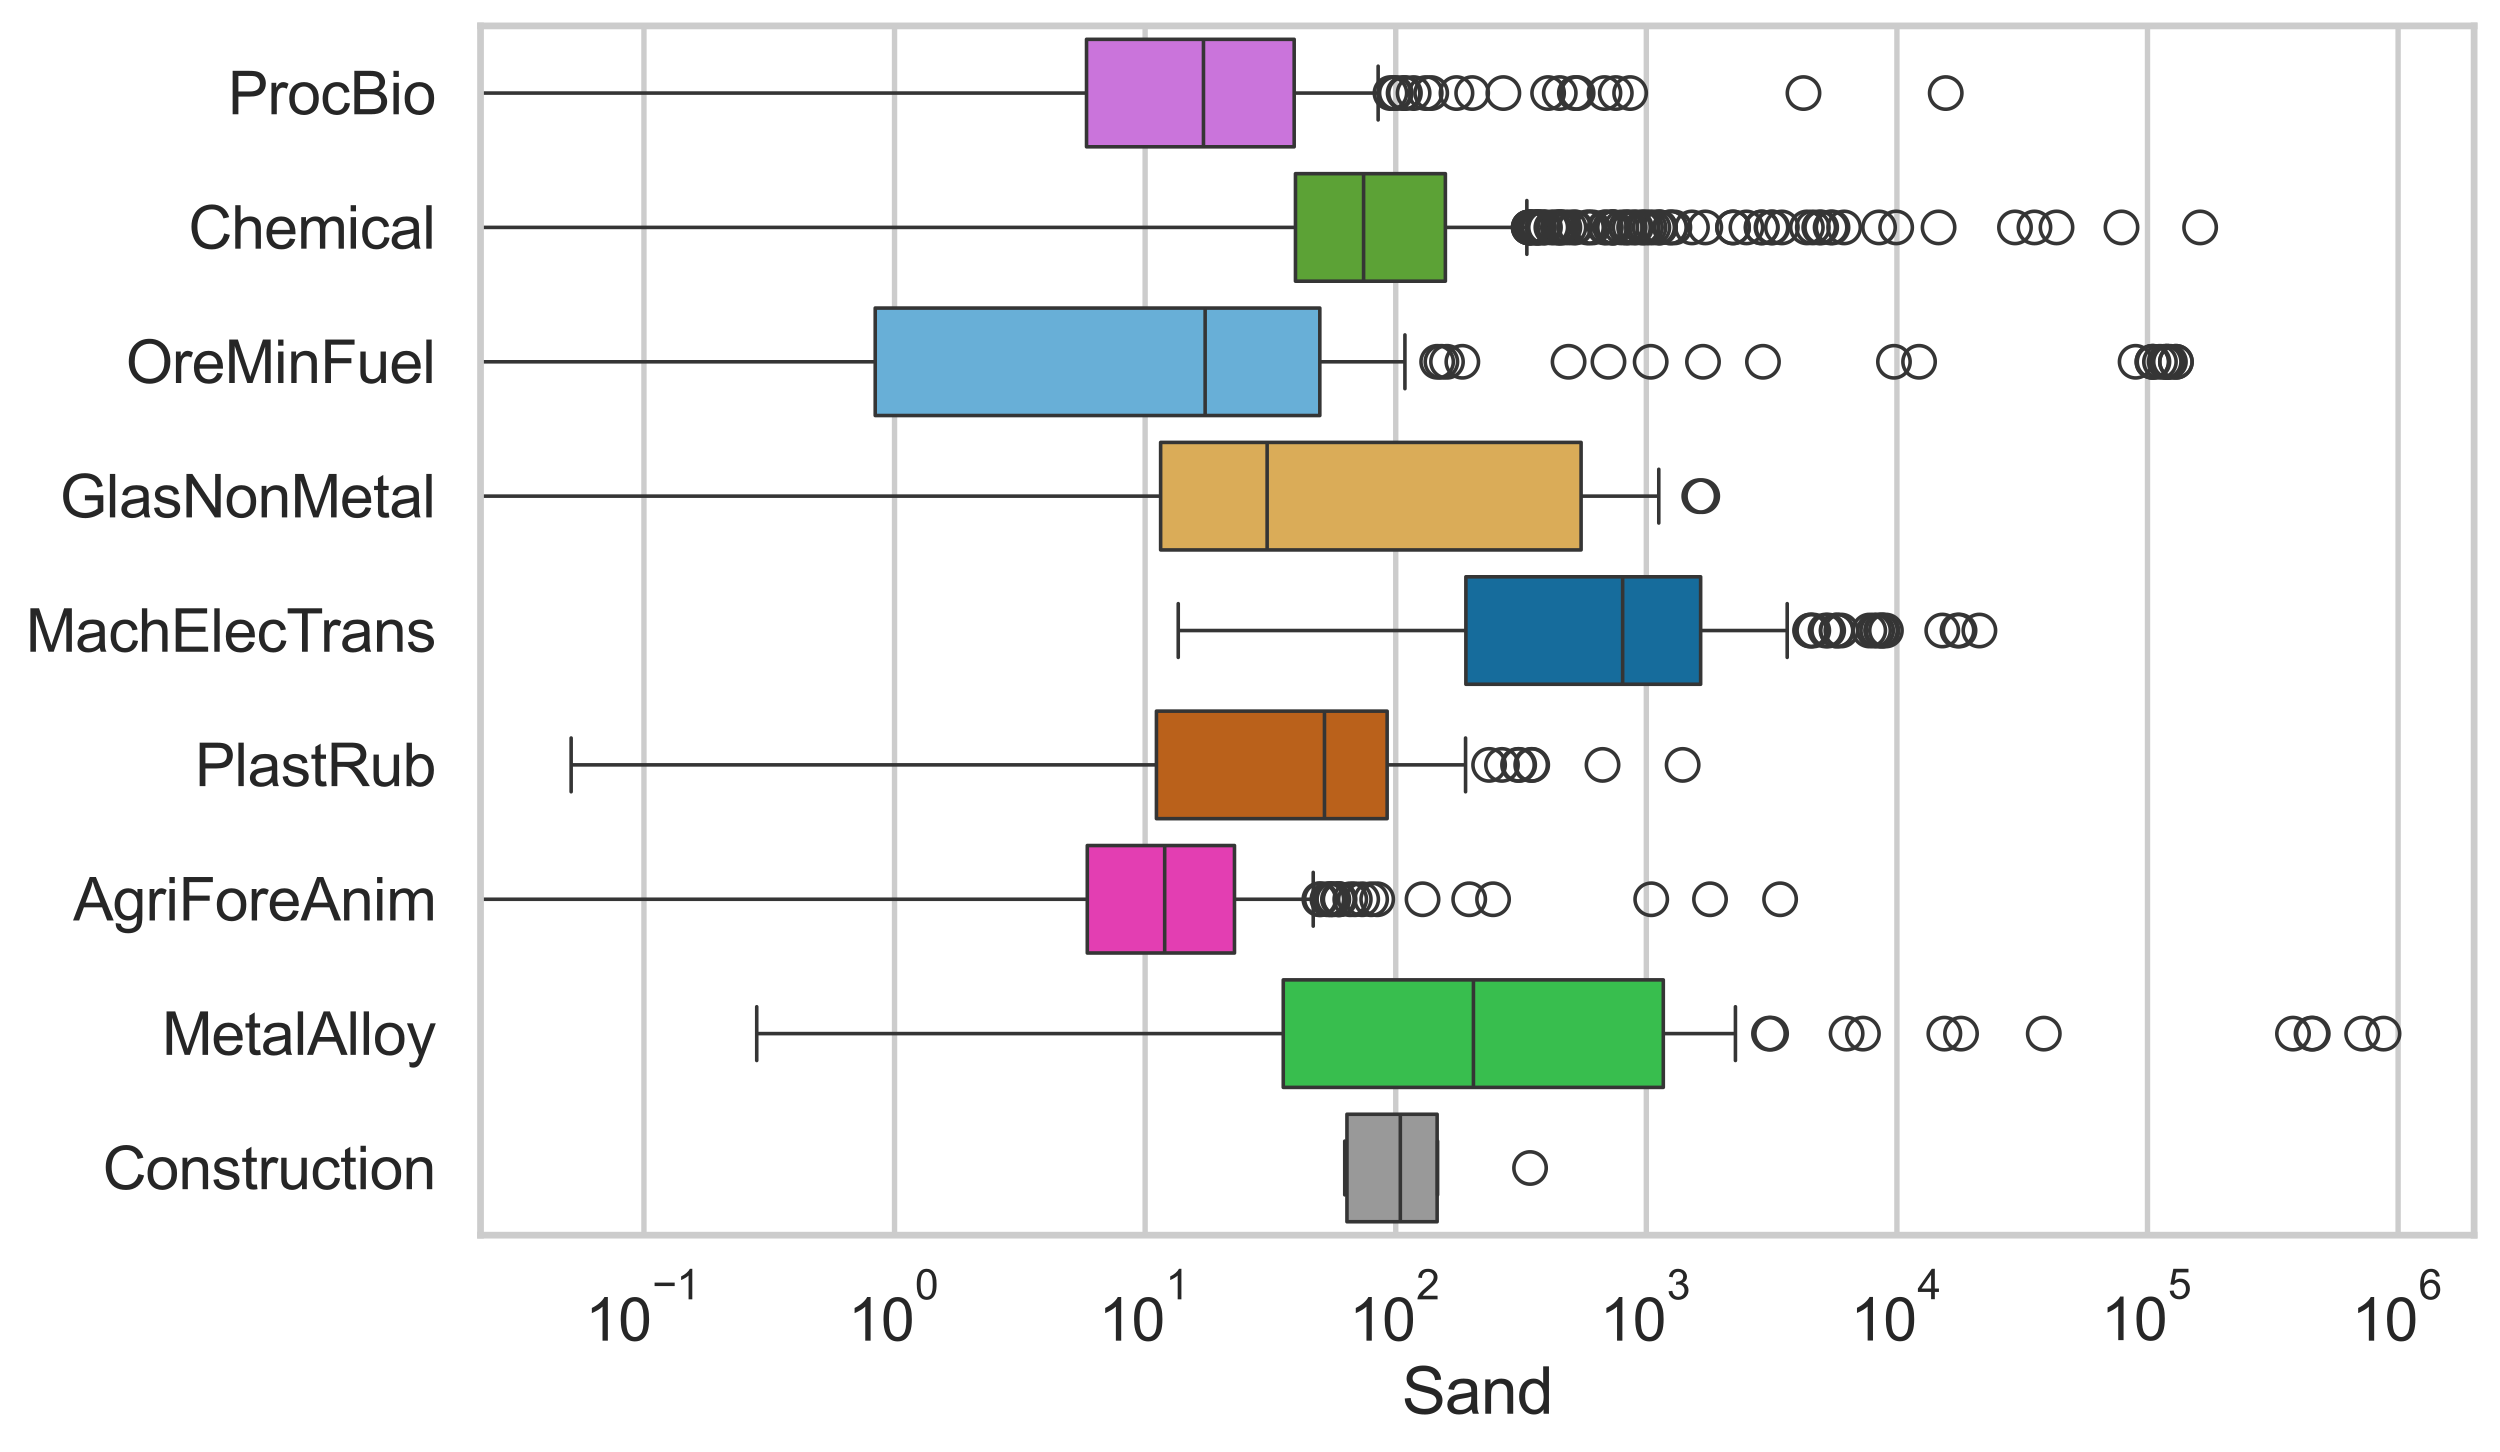 <?xml version="1.0" encoding="utf-8" standalone="no"?>
<!DOCTYPE svg PUBLIC "-//W3C//DTD SVG 1.1//EN"
  "http://www.w3.org/Graphics/SVG/1.1/DTD/svg11.dtd">
<svg xmlns:xlink="http://www.w3.org/1999/xlink" width="695.577pt" height="404.121pt" viewBox="0 0 695.577 404.121" xmlns="http://www.w3.org/2000/svg" version="1.1">
 <defs>
  <style type="text/css">*{stroke-linejoin: round; stroke-linecap: butt}</style>
 </defs>
 <g id="figure_1">
  <g id="patch_1">
   <path d="M 0 404.121 
L 695.577 404.121 
L 695.577 0 
L 0 0 
z
" style="fill: #ffffff"/>
  </g>
  <g id="axes_1">
   <g id="patch_2">
    <path d="M 133.697 343.665 
L 688.377 343.665 
L 688.377 7.2 
L 133.697 7.2 
z
" style="fill: #ffffff"/>
   </g>
   <g id="matplotlib.axis_1">
    <g id="xtick_1">
     <g id="line2d_1">
      <path d="M 179.165 343.665 
L 179.165 7.2 
" clip-path="url(#p6d116aae79)" style="fill: none; stroke: #cccccc; stroke-width: 1.5; stroke-linecap: round"/>
     </g>
     <g id="text_1">
      <!-- $\mathdefault{10^{-1}}$ -->
      <g style="fill: #262626" transform="translate(162.83 373.18) scale(0.165 -0.165)">
       <defs>
        <path id="ArialMT-31" d="M 2384 0 
L 1822 0 
L 1822 3584 
Q 1619 3391 1289 3197 
Q 959 3003 697 2906 
L 697 3450 
Q 1169 3672 1522 3987 
Q 1875 4303 2022 4600 
L 2384 4600 
L 2384 0 
z
" transform="scale(0.016)"/>
        <path id="ArialMT-30" d="M 266 2259 
Q 266 3072 433 3567 
Q 600 4063 929 4331 
Q 1259 4600 1759 4600 
Q 2128 4600 2406 4451 
Q 2684 4303 2865 4023 
Q 3047 3744 3150 3342 
Q 3253 2941 3253 2259 
Q 3253 1453 3087 958 
Q 2922 463 2592 192 
Q 2263 -78 1759 -78 
Q 1097 -78 719 397 
Q 266 969 266 2259 
z
M 844 2259 
Q 844 1131 1108 757 
Q 1372 384 1759 384 
Q 2147 384 2411 759 
Q 2675 1134 2675 2259 
Q 2675 3391 2411 3762 
Q 2147 4134 1753 4134 
Q 1366 4134 1134 3806 
Q 844 3388 844 2259 
z
" transform="scale(0.016)"/>
        <path id="ArialMT-2212" d="M 3381 1997 
L 356 1997 
L 356 2522 
L 3381 2522 
L 3381 1997 
z
" transform="scale(0.016)"/>
       </defs>
       <use xlink:href="#ArialMT-31" transform="translate(0 0.994)"/>
       <use xlink:href="#ArialMT-30" transform="translate(55.615 0.994)"/>
       <use xlink:href="#ArialMT-2212" transform="translate(112.973 70.688) scale(0.7)"/>
       <use xlink:href="#ArialMT-31" transform="translate(153.852 70.688) scale(0.7)"/>
      </g>
     </g>
    </g>
    <g id="xtick_2">
     <g id="line2d_2">
      <path d="M 248.888 343.665 
L 248.888 7.2 
" clip-path="url(#p6d116aae79)" style="fill: none; stroke: #cccccc; stroke-width: 1.5; stroke-linecap: round"/>
     </g>
     <g id="text_2">
      <!-- $\mathdefault{10^{0}}$ -->
      <g style="fill: #262626" transform="translate(235.936 373.18) scale(0.165 -0.165)">
       <use xlink:href="#ArialMT-31" transform="translate(0 0.994)"/>
       <use xlink:href="#ArialMT-30" transform="translate(55.615 0.994)"/>
       <use xlink:href="#ArialMT-30" transform="translate(112.973 70.688) scale(0.7)"/>
      </g>
     </g>
    </g>
    <g id="xtick_3">
     <g id="line2d_3">
      <path d="M 318.611 343.665 
L 318.611 7.2 
" clip-path="url(#p6d116aae79)" style="fill: none; stroke: #cccccc; stroke-width: 1.5; stroke-linecap: round"/>
     </g>
     <g id="text_3">
      <!-- $\mathdefault{10^{1}}$ -->
      <g style="fill: #262626" transform="translate(305.659 373.18) scale(0.165 -0.165)">
       <use xlink:href="#ArialMT-31" transform="translate(0 0.994)"/>
       <use xlink:href="#ArialMT-30" transform="translate(55.615 0.994)"/>
       <use xlink:href="#ArialMT-31" transform="translate(112.973 70.688) scale(0.7)"/>
      </g>
     </g>
    </g>
    <g id="xtick_4">
     <g id="line2d_4">
      <path d="M 388.334 343.665 
L 388.334 7.2 
" clip-path="url(#p6d116aae79)" style="fill: none; stroke: #cccccc; stroke-width: 1.5; stroke-linecap: round"/>
     </g>
     <g id="text_4">
      <!-- $\mathdefault{10^{2}}$ -->
      <g style="fill: #262626" transform="translate(375.382 373.18) scale(0.165 -0.165)">
       <defs>
        <path id="ArialMT-32" d="M 3222 541 
L 3222 0 
L 194 0 
Q 188 203 259 391 
Q 375 700 629 1000 
Q 884 1300 1366 1694 
Q 2113 2306 2375 2664 
Q 2638 3022 2638 3341 
Q 2638 3675 2398 3904 
Q 2159 4134 1775 4134 
Q 1369 4134 1125 3890 
Q 881 3647 878 3216 
L 300 3275 
Q 359 3922 746 4261 
Q 1134 4600 1788 4600 
Q 2447 4600 2831 4234 
Q 3216 3869 3216 3328 
Q 3216 3053 3103 2787 
Q 2991 2522 2730 2228 
Q 2469 1934 1863 1422 
Q 1356 997 1212 845 
Q 1069 694 975 541 
L 3222 541 
z
" transform="scale(0.016)"/>
       </defs>
       <use xlink:href="#ArialMT-31" transform="translate(0 0.994)"/>
       <use xlink:href="#ArialMT-30" transform="translate(55.615 0.994)"/>
       <use xlink:href="#ArialMT-32" transform="translate(112.973 70.688) scale(0.7)"/>
      </g>
     </g>
    </g>
    <g id="xtick_5">
     <g id="line2d_5">
      <path d="M 458.057 343.665 
L 458.057 7.2 
" clip-path="url(#p6d116aae79)" style="fill: none; stroke: #cccccc; stroke-width: 1.5; stroke-linecap: round"/>
     </g>
     <g id="text_5">
      <!-- $\mathdefault{10^{3}}$ -->
      <g style="fill: #262626" transform="translate(445.104 373.18) scale(0.165 -0.165)">
       <defs>
        <path id="ArialMT-33" d="M 269 1209 
L 831 1284 
Q 928 806 1161 595 
Q 1394 384 1728 384 
Q 2125 384 2398 659 
Q 2672 934 2672 1341 
Q 2672 1728 2419 1979 
Q 2166 2231 1775 2231 
Q 1616 2231 1378 2169 
L 1441 2663 
Q 1497 2656 1531 2656 
Q 1891 2656 2178 2843 
Q 2466 3031 2466 3422 
Q 2466 3731 2256 3934 
Q 2047 4138 1716 4138 
Q 1388 4138 1169 3931 
Q 950 3725 888 3313 
L 325 3413 
Q 428 3978 793 4289 
Q 1159 4600 1703 4600 
Q 2078 4600 2393 4439 
Q 2709 4278 2876 4000 
Q 3044 3722 3044 3409 
Q 3044 3113 2884 2869 
Q 2725 2625 2413 2481 
Q 2819 2388 3044 2092 
Q 3269 1797 3269 1353 
Q 3269 753 2831 336 
Q 2394 -81 1725 -81 
Q 1122 -81 723 278 
Q 325 638 269 1209 
z
" transform="scale(0.016)"/>
       </defs>
       <use xlink:href="#ArialMT-31" transform="translate(0 0.994)"/>
       <use xlink:href="#ArialMT-30" transform="translate(55.615 0.994)"/>
       <use xlink:href="#ArialMT-33" transform="translate(112.973 70.688) scale(0.7)"/>
      </g>
     </g>
    </g>
    <g id="xtick_6">
     <g id="line2d_6">
      <path d="M 527.78 343.665 
L 527.78 7.2 
" clip-path="url(#p6d116aae79)" style="fill: none; stroke: #cccccc; stroke-width: 1.5; stroke-linecap: round"/>
     </g>
     <g id="text_6">
      <!-- $\mathdefault{10^{4}}$ -->
      <g style="fill: #262626" transform="translate(514.827 373.015) scale(0.165 -0.165)">
       <defs>
        <path id="ArialMT-34" d="M 2069 0 
L 2069 1097 
L 81 1097 
L 81 1613 
L 2172 4581 
L 2631 4581 
L 2631 1613 
L 3250 1613 
L 3250 1097 
L 2631 1097 
L 2631 0 
L 2069 0 
z
M 2069 1613 
L 2069 3678 
L 634 1613 
L 2069 1613 
z
" transform="scale(0.016)"/>
       </defs>
       <use xlink:href="#ArialMT-31" transform="translate(0 0.202)"/>
       <use xlink:href="#ArialMT-30" transform="translate(55.615 0.202)"/>
       <use xlink:href="#ArialMT-34" transform="translate(112.973 69.895) scale(0.7)"/>
      </g>
     </g>
    </g>
    <g id="xtick_7">
     <g id="line2d_7">
      <path d="M 597.503 343.665 
L 597.503 7.2 
" clip-path="url(#p6d116aae79)" style="fill: none; stroke: #cccccc; stroke-width: 1.5; stroke-linecap: round"/>
     </g>
     <g id="text_7">
      <!-- $\mathdefault{10^{5}}$ -->
      <g style="fill: #262626" transform="translate(584.55 373.015) scale(0.165 -0.165)">
       <defs>
        <path id="ArialMT-35" d="M 266 1200 
L 856 1250 
Q 922 819 1161 601 
Q 1400 384 1738 384 
Q 2144 384 2425 690 
Q 2706 997 2706 1503 
Q 2706 1984 2436 2262 
Q 2166 2541 1728 2541 
Q 1456 2541 1237 2417 
Q 1019 2294 894 2097 
L 366 2166 
L 809 4519 
L 3088 4519 
L 3088 3981 
L 1259 3981 
L 1013 2750 
Q 1425 3038 1878 3038 
Q 2478 3038 2890 2622 
Q 3303 2206 3303 1553 
Q 3303 931 2941 478 
Q 2500 -78 1738 -78 
Q 1113 -78 717 272 
Q 322 622 266 1200 
z
" transform="scale(0.016)"/>
       </defs>
       <use xlink:href="#ArialMT-31" transform="translate(0 0.88)"/>
       <use xlink:href="#ArialMT-30" transform="translate(55.615 0.88)"/>
       <use xlink:href="#ArialMT-35" transform="translate(112.973 70.573) scale(0.7)"/>
      </g>
     </g>
    </g>
    <g id="xtick_8">
     <g id="line2d_8">
      <path d="M 667.226 343.665 
L 667.226 7.2 
" clip-path="url(#p6d116aae79)" style="fill: none; stroke: #cccccc; stroke-width: 1.5; stroke-linecap: round"/>
     </g>
     <g id="text_8">
      <!-- $\mathdefault{10^{6}}$ -->
      <g style="fill: #262626" transform="translate(654.273 373.18) scale(0.165 -0.165)">
       <defs>
        <path id="ArialMT-36" d="M 3184 3459 
L 2625 3416 
Q 2550 3747 2413 3897 
Q 2184 4138 1850 4138 
Q 1581 4138 1378 3988 
Q 1113 3794 959 3422 
Q 806 3050 800 2363 
Q 1003 2672 1297 2822 
Q 1591 2972 1913 2972 
Q 2475 2972 2870 2558 
Q 3266 2144 3266 1488 
Q 3266 1056 3080 686 
Q 2894 316 2569 119 
Q 2244 -78 1831 -78 
Q 1128 -78 684 439 
Q 241 956 241 2144 
Q 241 3472 731 4075 
Q 1159 4600 1884 4600 
Q 2425 4600 2770 4297 
Q 3116 3994 3184 3459 
z
M 888 1484 
Q 888 1194 1011 928 
Q 1134 663 1356 523 
Q 1578 384 1822 384 
Q 2178 384 2434 671 
Q 2691 959 2691 1453 
Q 2691 1928 2437 2201 
Q 2184 2475 1800 2475 
Q 1419 2475 1153 2201 
Q 888 1928 888 1484 
z
" transform="scale(0.016)"/>
       </defs>
       <use xlink:href="#ArialMT-31" transform="translate(0 0.994)"/>
       <use xlink:href="#ArialMT-30" transform="translate(55.615 0.994)"/>
       <use xlink:href="#ArialMT-36" transform="translate(112.973 70.688) scale(0.7)"/>
      </g>
     </g>
    </g>
    <g id="xtick_9"/>
    <g id="xtick_10"/>
    <g id="xtick_11"/>
    <g id="xtick_12"/>
    <g id="xtick_13"/>
    <g id="xtick_14"/>
    <g id="xtick_15"/>
    <g id="xtick_16"/>
    <g id="xtick_17"/>
    <g id="xtick_18"/>
    <g id="xtick_19"/>
    <g id="xtick_20"/>
    <g id="xtick_21"/>
    <g id="xtick_22"/>
    <g id="xtick_23"/>
    <g id="xtick_24"/>
    <g id="xtick_25"/>
    <g id="xtick_26"/>
    <g id="xtick_27"/>
    <g id="xtick_28"/>
    <g id="xtick_29"/>
    <g id="xtick_30"/>
    <g id="xtick_31"/>
    <g id="xtick_32"/>
    <g id="xtick_33"/>
    <g id="xtick_34"/>
    <g id="xtick_35"/>
    <g id="xtick_36"/>
    <g id="xtick_37"/>
    <g id="xtick_38"/>
    <g id="xtick_39"/>
    <g id="xtick_40"/>
    <g id="xtick_41"/>
    <g id="xtick_42"/>
    <g id="xtick_43"/>
    <g id="xtick_44"/>
    <g id="xtick_45"/>
    <g id="xtick_46"/>
    <g id="xtick_47"/>
    <g id="xtick_48"/>
    <g id="xtick_49"/>
    <g id="xtick_50"/>
    <g id="xtick_51"/>
    <g id="xtick_52"/>
    <g id="xtick_53"/>
    <g id="xtick_54"/>
    <g id="xtick_55"/>
    <g id="xtick_56"/>
    <g id="xtick_57"/>
    <g id="xtick_58"/>
    <g id="xtick_59"/>
    <g id="xtick_60"/>
    <g id="xtick_61"/>
    <g id="xtick_62"/>
    <g id="xtick_63"/>
    <g id="xtick_64"/>
    <g id="xtick_65"/>
    <g id="xtick_66"/>
    <g id="xtick_67"/>
    <g id="xtick_68"/>
    <g id="xtick_69"/>
    <g id="xtick_70"/>
    <g id="xtick_71"/>
    <g id="xtick_72"/>
    <g id="text_9">
     <!-- Sand -->
     <g style="fill: #262626" transform="translate(390.019 393.344) scale(0.18 -0.18)">
      <defs>
       <path id="ArialMT-53" d="M 288 1472 
L 859 1522 
Q 900 1178 1048 958 
Q 1197 738 1509 602 
Q 1822 466 2213 466 
Q 2559 466 2825 569 
Q 3091 672 3220 851 
Q 3350 1031 3350 1244 
Q 3350 1459 3225 1620 
Q 3100 1781 2813 1891 
Q 2628 1963 1997 2114 
Q 1366 2266 1113 2400 
Q 784 2572 623 2826 
Q 463 3081 463 3397 
Q 463 3744 659 4045 
Q 856 4347 1234 4503 
Q 1613 4659 2075 4659 
Q 2584 4659 2973 4495 
Q 3363 4331 3572 4012 
Q 3781 3694 3797 3291 
L 3216 3247 
Q 3169 3681 2898 3903 
Q 2628 4125 2100 4125 
Q 1550 4125 1298 3923 
Q 1047 3722 1047 3438 
Q 1047 3191 1225 3031 
Q 1400 2872 2139 2705 
Q 2878 2538 3153 2413 
Q 3553 2228 3743 1945 
Q 3934 1663 3934 1294 
Q 3934 928 3725 604 
Q 3516 281 3123 101 
Q 2731 -78 2241 -78 
Q 1619 -78 1198 103 
Q 778 284 539 648 
Q 300 1013 288 1472 
z
" transform="scale(0.016)"/>
       <path id="ArialMT-61" d="M 2588 409 
Q 2275 144 1986 34 
Q 1697 -75 1366 -75 
Q 819 -75 525 192 
Q 231 459 231 875 
Q 231 1119 342 1320 
Q 453 1522 633 1644 
Q 813 1766 1038 1828 
Q 1203 1872 1538 1913 
Q 2219 1994 2541 2106 
Q 2544 2222 2544 2253 
Q 2544 2597 2384 2738 
Q 2169 2928 1744 2928 
Q 1347 2928 1158 2789 
Q 969 2650 878 2297 
L 328 2372 
Q 403 2725 575 2942 
Q 747 3159 1072 3276 
Q 1397 3394 1825 3394 
Q 2250 3394 2515 3294 
Q 2781 3194 2906 3042 
Q 3031 2891 3081 2659 
Q 3109 2516 3109 2141 
L 3109 1391 
Q 3109 606 3145 398 
Q 3181 191 3288 0 
L 2700 0 
Q 2613 175 2588 409 
z
M 2541 1666 
Q 2234 1541 1622 1453 
Q 1275 1403 1131 1340 
Q 988 1278 909 1158 
Q 831 1038 831 891 
Q 831 666 1001 516 
Q 1172 366 1500 366 
Q 1825 366 2078 508 
Q 2331 650 2450 897 
Q 2541 1088 2541 1459 
L 2541 1666 
z
" transform="scale(0.016)"/>
       <path id="ArialMT-6e" d="M 422 0 
L 422 3319 
L 928 3319 
L 928 2847 
Q 1294 3394 1984 3394 
Q 2284 3394 2536 3286 
Q 2788 3178 2913 3003 
Q 3038 2828 3088 2588 
Q 3119 2431 3119 2041 
L 3119 0 
L 2556 0 
L 2556 2019 
Q 2556 2363 2490 2533 
Q 2425 2703 2258 2804 
Q 2091 2906 1866 2906 
Q 1506 2906 1245 2678 
Q 984 2450 984 1813 
L 984 0 
L 422 0 
z
" transform="scale(0.016)"/>
       <path id="ArialMT-64" d="M 2575 0 
L 2575 419 
Q 2259 -75 1647 -75 
Q 1250 -75 917 144 
Q 584 363 401 755 
Q 219 1147 219 1656 
Q 219 2153 384 2558 
Q 550 2963 881 3178 
Q 1213 3394 1622 3394 
Q 1922 3394 2156 3267 
Q 2391 3141 2538 2938 
L 2538 4581 
L 3097 4581 
L 3097 0 
L 2575 0 
z
M 797 1656 
Q 797 1019 1065 703 
Q 1334 388 1700 388 
Q 2069 388 2326 689 
Q 2584 991 2584 1609 
Q 2584 2291 2321 2609 
Q 2059 2928 1675 2928 
Q 1300 2928 1048 2622 
Q 797 2316 797 1656 
z
" transform="scale(0.016)"/>
      </defs>
      <use xlink:href="#ArialMT-53"/>
      <use xlink:href="#ArialMT-61" transform="translate(66.699 0)"/>
      <use xlink:href="#ArialMT-6e" transform="translate(122.314 0)"/>
      <use xlink:href="#ArialMT-64" transform="translate(177.93 0)"/>
     </g>
    </g>
   </g>
   <g id="matplotlib.axis_2">
    <g id="ytick_1">
     <g id="text_10">
      <!-- ProcBio -->
      <g style="fill: #262626" transform="translate(63.424 31.798) scale(0.165 -0.165)">
       <defs>
        <path id="ArialMT-50" d="M 494 0 
L 494 4581 
L 2222 4581 
Q 2678 4581 2919 4538 
Q 3256 4481 3484 4323 
Q 3713 4166 3852 3881 
Q 3991 3597 3991 3256 
Q 3991 2672 3619 2267 
Q 3247 1863 2275 1863 
L 1100 1863 
L 1100 0 
L 494 0 
z
M 1100 2403 
L 2284 2403 
Q 2872 2403 3119 2622 
Q 3366 2841 3366 3238 
Q 3366 3525 3220 3729 
Q 3075 3934 2838 4000 
Q 2684 4041 2272 4041 
L 1100 4041 
L 1100 2403 
z
" transform="scale(0.016)"/>
        <path id="ArialMT-72" d="M 416 0 
L 416 3319 
L 922 3319 
L 922 2816 
Q 1116 3169 1280 3281 
Q 1444 3394 1641 3394 
Q 1925 3394 2219 3213 
L 2025 2691 
Q 1819 2813 1613 2813 
Q 1428 2813 1281 2702 
Q 1134 2591 1072 2394 
Q 978 2094 978 1738 
L 978 0 
L 416 0 
z
" transform="scale(0.016)"/>
        <path id="ArialMT-6f" d="M 213 1659 
Q 213 2581 725 3025 
Q 1153 3394 1769 3394 
Q 2453 3394 2887 2945 
Q 3322 2497 3322 1706 
Q 3322 1066 3130 698 
Q 2938 331 2570 128 
Q 2203 -75 1769 -75 
Q 1072 -75 642 372 
Q 213 819 213 1659 
z
M 791 1659 
Q 791 1022 1069 705 
Q 1347 388 1769 388 
Q 2188 388 2466 706 
Q 2744 1025 2744 1678 
Q 2744 2294 2464 2611 
Q 2184 2928 1769 2928 
Q 1347 2928 1069 2612 
Q 791 2297 791 1659 
z
" transform="scale(0.016)"/>
        <path id="ArialMT-63" d="M 2588 1216 
L 3141 1144 
Q 3050 572 2676 248 
Q 2303 -75 1759 -75 
Q 1078 -75 664 370 
Q 250 816 250 1647 
Q 250 2184 428 2587 
Q 606 2991 970 3192 
Q 1334 3394 1763 3394 
Q 2303 3394 2647 3120 
Q 2991 2847 3088 2344 
L 2541 2259 
Q 2463 2594 2264 2762 
Q 2066 2931 1784 2931 
Q 1359 2931 1093 2626 
Q 828 2322 828 1663 
Q 828 994 1084 691 
Q 1341 388 1753 388 
Q 2084 388 2306 591 
Q 2528 794 2588 1216 
z
" transform="scale(0.016)"/>
        <path id="ArialMT-42" d="M 469 0 
L 469 4581 
L 2188 4581 
Q 2713 4581 3030 4442 
Q 3347 4303 3526 4014 
Q 3706 3725 3706 3409 
Q 3706 3116 3547 2856 
Q 3388 2597 3066 2438 
Q 3481 2316 3704 2022 
Q 3928 1728 3928 1328 
Q 3928 1006 3792 729 
Q 3656 453 3456 303 
Q 3256 153 2954 76 
Q 2653 0 2216 0 
L 469 0 
z
M 1075 2656 
L 2066 2656 
Q 2469 2656 2644 2709 
Q 2875 2778 2992 2937 
Q 3109 3097 3109 3338 
Q 3109 3566 3000 3739 
Q 2891 3913 2687 3977 
Q 2484 4041 1991 4041 
L 1075 4041 
L 1075 2656 
z
M 1075 541 
L 2216 541 
Q 2509 541 2628 563 
Q 2838 600 2978 687 
Q 3119 775 3209 942 
Q 3300 1109 3300 1328 
Q 3300 1584 3169 1773 
Q 3038 1963 2805 2039 
Q 2572 2116 2134 2116 
L 1075 2116 
L 1075 541 
z
" transform="scale(0.016)"/>
        <path id="ArialMT-69" d="M 425 3934 
L 425 4581 
L 988 4581 
L 988 3934 
L 425 3934 
z
M 425 0 
L 425 3319 
L 988 3319 
L 988 0 
L 425 0 
z
" transform="scale(0.016)"/>
       </defs>
       <use xlink:href="#ArialMT-50"/>
       <use xlink:href="#ArialMT-72" transform="translate(66.699 0)"/>
       <use xlink:href="#ArialMT-6f" transform="translate(100 0)"/>
       <use xlink:href="#ArialMT-63" transform="translate(155.615 0)"/>
       <use xlink:href="#ArialMT-42" transform="translate(205.615 0)"/>
       <use xlink:href="#ArialMT-69" transform="translate(272.314 0)"/>
       <use xlink:href="#ArialMT-6f" transform="translate(294.531 0)"/>
      </g>
     </g>
    </g>
    <g id="ytick_2">
     <g id="text_11">
      <!-- Chemical -->
      <g style="fill: #262626" transform="translate(52.428 69.183) scale(0.165 -0.165)">
       <defs>
        <path id="ArialMT-43" d="M 3763 1606 
L 4369 1453 
Q 4178 706 3683 314 
Q 3188 -78 2472 -78 
Q 1731 -78 1267 223 
Q 803 525 561 1097 
Q 319 1669 319 2325 
Q 319 3041 592 3573 
Q 866 4106 1370 4382 
Q 1875 4659 2481 4659 
Q 3169 4659 3637 4309 
Q 4106 3959 4291 3325 
L 3694 3184 
Q 3534 3684 3231 3912 
Q 2928 4141 2469 4141 
Q 1941 4141 1586 3887 
Q 1231 3634 1087 3207 
Q 944 2781 944 2328 
Q 944 1744 1114 1308 
Q 1284 872 1643 656 
Q 2003 441 2422 441 
Q 2931 441 3284 734 
Q 3638 1028 3763 1606 
z
" transform="scale(0.016)"/>
        <path id="ArialMT-68" d="M 422 0 
L 422 4581 
L 984 4581 
L 984 2938 
Q 1378 3394 1978 3394 
Q 2347 3394 2619 3248 
Q 2891 3103 3008 2847 
Q 3125 2591 3125 2103 
L 3125 0 
L 2563 0 
L 2563 2103 
Q 2563 2525 2380 2717 
Q 2197 2909 1863 2909 
Q 1613 2909 1392 2779 
Q 1172 2650 1078 2428 
Q 984 2206 984 1816 
L 984 0 
L 422 0 
z
" transform="scale(0.016)"/>
        <path id="ArialMT-65" d="M 2694 1069 
L 3275 997 
Q 3138 488 2766 206 
Q 2394 -75 1816 -75 
Q 1088 -75 661 373 
Q 234 822 234 1631 
Q 234 2469 665 2931 
Q 1097 3394 1784 3394 
Q 2450 3394 2872 2941 
Q 3294 2488 3294 1666 
Q 3294 1616 3291 1516 
L 816 1516 
Q 847 969 1125 678 
Q 1403 388 1819 388 
Q 2128 388 2347 550 
Q 2566 713 2694 1069 
z
M 847 1978 
L 2700 1978 
Q 2663 2397 2488 2606 
Q 2219 2931 1791 2931 
Q 1403 2931 1139 2672 
Q 875 2413 847 1978 
z
" transform="scale(0.016)"/>
        <path id="ArialMT-6d" d="M 422 0 
L 422 3319 
L 925 3319 
L 925 2853 
Q 1081 3097 1340 3245 
Q 1600 3394 1931 3394 
Q 2300 3394 2536 3241 
Q 2772 3088 2869 2813 
Q 3263 3394 3894 3394 
Q 4388 3394 4653 3120 
Q 4919 2847 4919 2278 
L 4919 0 
L 4359 0 
L 4359 2091 
Q 4359 2428 4304 2576 
Q 4250 2725 4106 2815 
Q 3963 2906 3769 2906 
Q 3419 2906 3187 2673 
Q 2956 2441 2956 1928 
L 2956 0 
L 2394 0 
L 2394 2156 
Q 2394 2531 2256 2718 
Q 2119 2906 1806 2906 
Q 1569 2906 1367 2781 
Q 1166 2656 1075 2415 
Q 984 2175 984 1722 
L 984 0 
L 422 0 
z
" transform="scale(0.016)"/>
        <path id="ArialMT-6c" d="M 409 0 
L 409 4581 
L 972 4581 
L 972 0 
L 409 0 
z
" transform="scale(0.016)"/>
       </defs>
       <use xlink:href="#ArialMT-43"/>
       <use xlink:href="#ArialMT-68" transform="translate(72.217 0)"/>
       <use xlink:href="#ArialMT-65" transform="translate(127.832 0)"/>
       <use xlink:href="#ArialMT-6d" transform="translate(183.447 0)"/>
       <use xlink:href="#ArialMT-69" transform="translate(266.748 0)"/>
       <use xlink:href="#ArialMT-63" transform="translate(288.965 0)"/>
       <use xlink:href="#ArialMT-61" transform="translate(338.965 0)"/>
       <use xlink:href="#ArialMT-6c" transform="translate(394.58 0)"/>
      </g>
     </g>
    </g>
    <g id="ytick_3">
     <g id="text_12">
      <!-- OreMinFuel -->
      <g style="fill: #262626" transform="translate(35.013 106.568) scale(0.165 -0.165)">
       <defs>
        <path id="ArialMT-4f" d="M 309 2231 
Q 309 3372 921 4017 
Q 1534 4663 2503 4663 
Q 3138 4663 3647 4359 
Q 4156 4056 4423 3514 
Q 4691 2972 4691 2284 
Q 4691 1588 4409 1038 
Q 4128 488 3612 205 
Q 3097 -78 2500 -78 
Q 1853 -78 1343 234 
Q 834 547 571 1087 
Q 309 1628 309 2231 
z
M 934 2222 
Q 934 1394 1379 917 
Q 1825 441 2497 441 
Q 3181 441 3623 922 
Q 4066 1403 4066 2288 
Q 4066 2847 3877 3264 
Q 3688 3681 3323 3911 
Q 2959 4141 2506 4141 
Q 1863 4141 1398 3698 
Q 934 3256 934 2222 
z
" transform="scale(0.016)"/>
        <path id="ArialMT-4d" d="M 475 0 
L 475 4581 
L 1388 4581 
L 2472 1338 
Q 2622 884 2691 659 
Q 2769 909 2934 1394 
L 4031 4581 
L 4847 4581 
L 4847 0 
L 4263 0 
L 4263 3834 
L 2931 0 
L 2384 0 
L 1059 3900 
L 1059 0 
L 475 0 
z
" transform="scale(0.016)"/>
        <path id="ArialMT-46" d="M 525 0 
L 525 4581 
L 3616 4581 
L 3616 4041 
L 1131 4041 
L 1131 2622 
L 3281 2622 
L 3281 2081 
L 1131 2081 
L 1131 0 
L 525 0 
z
" transform="scale(0.016)"/>
        <path id="ArialMT-75" d="M 2597 0 
L 2597 488 
Q 2209 -75 1544 -75 
Q 1250 -75 995 37 
Q 741 150 617 320 
Q 494 491 444 738 
Q 409 903 409 1263 
L 409 3319 
L 972 3319 
L 972 1478 
Q 972 1038 1006 884 
Q 1059 663 1231 536 
Q 1403 409 1656 409 
Q 1909 409 2131 539 
Q 2353 669 2445 892 
Q 2538 1116 2538 1541 
L 2538 3319 
L 3100 3319 
L 3100 0 
L 2597 0 
z
" transform="scale(0.016)"/>
       </defs>
       <use xlink:href="#ArialMT-4f"/>
       <use xlink:href="#ArialMT-72" transform="translate(77.783 0)"/>
       <use xlink:href="#ArialMT-65" transform="translate(111.084 0)"/>
       <use xlink:href="#ArialMT-4d" transform="translate(166.699 0)"/>
       <use xlink:href="#ArialMT-69" transform="translate(250 0)"/>
       <use xlink:href="#ArialMT-6e" transform="translate(272.217 0)"/>
       <use xlink:href="#ArialMT-46" transform="translate(327.832 0)"/>
       <use xlink:href="#ArialMT-75" transform="translate(388.916 0)"/>
       <use xlink:href="#ArialMT-65" transform="translate(444.531 0)"/>
       <use xlink:href="#ArialMT-6c" transform="translate(500.146 0)"/>
      </g>
     </g>
    </g>
    <g id="ytick_4">
     <g id="text_13">
      <!-- GlasNonMetal -->
      <g style="fill: #262626" transform="translate(16.659 143.953) scale(0.165 -0.165)">
       <defs>
        <path id="ArialMT-47" d="M 2638 1797 
L 2638 2334 
L 4578 2338 
L 4578 638 
Q 4131 281 3656 101 
Q 3181 -78 2681 -78 
Q 2006 -78 1454 211 
Q 903 500 622 1047 
Q 341 1594 341 2269 
Q 341 2938 620 3517 
Q 900 4097 1425 4378 
Q 1950 4659 2634 4659 
Q 3131 4659 3532 4498 
Q 3934 4338 4162 4050 
Q 4391 3763 4509 3300 
L 3963 3150 
Q 3859 3500 3706 3700 
Q 3553 3900 3268 4020 
Q 2984 4141 2638 4141 
Q 2222 4141 1919 4014 
Q 1616 3888 1430 3681 
Q 1244 3475 1141 3228 
Q 966 2803 966 2306 
Q 966 1694 1177 1281 
Q 1388 869 1791 669 
Q 2194 469 2647 469 
Q 3041 469 3416 620 
Q 3791 772 3984 944 
L 3984 1797 
L 2638 1797 
z
" transform="scale(0.016)"/>
        <path id="ArialMT-73" d="M 197 991 
L 753 1078 
Q 800 744 1014 566 
Q 1228 388 1613 388 
Q 2000 388 2187 545 
Q 2375 703 2375 916 
Q 2375 1106 2209 1216 
Q 2094 1291 1634 1406 
Q 1016 1563 777 1677 
Q 538 1791 414 1992 
Q 291 2194 291 2438 
Q 291 2659 392 2848 
Q 494 3038 669 3163 
Q 800 3259 1026 3326 
Q 1253 3394 1513 3394 
Q 1903 3394 2198 3281 
Q 2494 3169 2634 2976 
Q 2775 2784 2828 2463 
L 2278 2388 
Q 2241 2644 2061 2787 
Q 1881 2931 1553 2931 
Q 1166 2931 1000 2803 
Q 834 2675 834 2503 
Q 834 2394 903 2306 
Q 972 2216 1119 2156 
Q 1203 2125 1616 2013 
Q 2213 1853 2448 1751 
Q 2684 1650 2818 1456 
Q 2953 1263 2953 975 
Q 2953 694 2789 445 
Q 2625 197 2315 61 
Q 2006 -75 1616 -75 
Q 969 -75 630 194 
Q 291 463 197 991 
z
" transform="scale(0.016)"/>
        <path id="ArialMT-4e" d="M 488 0 
L 488 4581 
L 1109 4581 
L 3516 984 
L 3516 4581 
L 4097 4581 
L 4097 0 
L 3475 0 
L 1069 3600 
L 1069 0 
L 488 0 
z
" transform="scale(0.016)"/>
        <path id="ArialMT-74" d="M 1650 503 
L 1731 6 
Q 1494 -44 1306 -44 
Q 1000 -44 831 53 
Q 663 150 594 308 
Q 525 466 525 972 
L 525 2881 
L 113 2881 
L 113 3319 
L 525 3319 
L 525 4141 
L 1084 4478 
L 1084 3319 
L 1650 3319 
L 1650 2881 
L 1084 2881 
L 1084 941 
Q 1084 700 1114 631 
Q 1144 563 1211 522 
Q 1278 481 1403 481 
Q 1497 481 1650 503 
z
" transform="scale(0.016)"/>
       </defs>
       <use xlink:href="#ArialMT-47"/>
       <use xlink:href="#ArialMT-6c" transform="translate(77.783 0)"/>
       <use xlink:href="#ArialMT-61" transform="translate(100 0)"/>
       <use xlink:href="#ArialMT-73" transform="translate(155.615 0)"/>
       <use xlink:href="#ArialMT-4e" transform="translate(205.615 0)"/>
       <use xlink:href="#ArialMT-6f" transform="translate(277.832 0)"/>
       <use xlink:href="#ArialMT-6e" transform="translate(333.447 0)"/>
       <use xlink:href="#ArialMT-4d" transform="translate(389.062 0)"/>
       <use xlink:href="#ArialMT-65" transform="translate(472.363 0)"/>
       <use xlink:href="#ArialMT-74" transform="translate(527.979 0)"/>
       <use xlink:href="#ArialMT-61" transform="translate(555.762 0)"/>
       <use xlink:href="#ArialMT-6c" transform="translate(611.377 0)"/>
      </g>
     </g>
    </g>
    <g id="ytick_5">
     <g id="text_14">
      <!-- MachElecTrans -->
      <g style="fill: #262626" transform="translate(7.2 181.337) scale(0.165 -0.165)">
       <defs>
        <path id="ArialMT-45" d="M 506 0 
L 506 4581 
L 3819 4581 
L 3819 4041 
L 1113 4041 
L 1113 2638 
L 3647 2638 
L 3647 2100 
L 1113 2100 
L 1113 541 
L 3925 541 
L 3925 0 
L 506 0 
z
" transform="scale(0.016)"/>
        <path id="ArialMT-54" d="M 1659 0 
L 1659 4041 
L 150 4041 
L 150 4581 
L 3781 4581 
L 3781 4041 
L 2266 4041 
L 2266 0 
L 1659 0 
z
" transform="scale(0.016)"/>
       </defs>
       <use xlink:href="#ArialMT-4d"/>
       <use xlink:href="#ArialMT-61" transform="translate(83.301 0)"/>
       <use xlink:href="#ArialMT-63" transform="translate(138.916 0)"/>
       <use xlink:href="#ArialMT-68" transform="translate(188.916 0)"/>
       <use xlink:href="#ArialMT-45" transform="translate(244.531 0)"/>
       <use xlink:href="#ArialMT-6c" transform="translate(311.23 0)"/>
       <use xlink:href="#ArialMT-65" transform="translate(333.447 0)"/>
       <use xlink:href="#ArialMT-63" transform="translate(389.062 0)"/>
       <use xlink:href="#ArialMT-54" transform="translate(439.062 0)"/>
       <use xlink:href="#ArialMT-72" transform="translate(496.396 0)"/>
       <use xlink:href="#ArialMT-61" transform="translate(529.697 0)"/>
       <use xlink:href="#ArialMT-6e" transform="translate(585.312 0)"/>
       <use xlink:href="#ArialMT-73" transform="translate(640.928 0)"/>
      </g>
     </g>
    </g>
    <g id="ytick_6">
     <g id="text_15">
      <!-- PlastRub -->
      <g style="fill: #262626" transform="translate(54.248 218.722) scale(0.165 -0.165)">
       <defs>
        <path id="ArialMT-52" d="M 503 0 
L 503 4581 
L 2534 4581 
Q 3147 4581 3465 4457 
Q 3784 4334 3975 4021 
Q 4166 3709 4166 3331 
Q 4166 2844 3850 2509 
Q 3534 2175 2875 2084 
Q 3116 1969 3241 1856 
Q 3506 1613 3744 1247 
L 4541 0 
L 3778 0 
L 3172 953 
Q 2906 1366 2734 1584 
Q 2563 1803 2427 1890 
Q 2291 1978 2150 2013 
Q 2047 2034 1813 2034 
L 1109 2034 
L 1109 0 
L 503 0 
z
M 1109 2559 
L 2413 2559 
Q 2828 2559 3062 2645 
Q 3297 2731 3419 2920 
Q 3541 3109 3541 3331 
Q 3541 3656 3305 3865 
Q 3069 4075 2559 4075 
L 1109 4075 
L 1109 2559 
z
" transform="scale(0.016)"/>
        <path id="ArialMT-62" d="M 941 0 
L 419 0 
L 419 4581 
L 981 4581 
L 981 2947 
Q 1338 3394 1891 3394 
Q 2197 3394 2470 3270 
Q 2744 3147 2920 2923 
Q 3097 2700 3197 2384 
Q 3297 2069 3297 1709 
Q 3297 856 2875 390 
Q 2453 -75 1863 -75 
Q 1275 -75 941 416 
L 941 0 
z
M 934 1684 
Q 934 1088 1097 822 
Q 1363 388 1816 388 
Q 2184 388 2453 708 
Q 2722 1028 2722 1663 
Q 2722 2313 2464 2622 
Q 2206 2931 1841 2931 
Q 1472 2931 1203 2611 
Q 934 2291 934 1684 
z
" transform="scale(0.016)"/>
       </defs>
       <use xlink:href="#ArialMT-50"/>
       <use xlink:href="#ArialMT-6c" transform="translate(66.699 0)"/>
       <use xlink:href="#ArialMT-61" transform="translate(88.916 0)"/>
       <use xlink:href="#ArialMT-73" transform="translate(144.531 0)"/>
       <use xlink:href="#ArialMT-74" transform="translate(194.531 0)"/>
       <use xlink:href="#ArialMT-52" transform="translate(222.314 0)"/>
       <use xlink:href="#ArialMT-75" transform="translate(294.531 0)"/>
       <use xlink:href="#ArialMT-62" transform="translate(350.146 0)"/>
      </g>
     </g>
    </g>
    <g id="ytick_7">
     <g id="text_16">
      <!-- AgriForeAnim -->
      <g style="fill: #262626" transform="translate(20.341 256.107) scale(0.165 -0.165)">
       <defs>
        <path id="ArialMT-41" d="M -9 0 
L 1750 4581 
L 2403 4581 
L 4278 0 
L 3588 0 
L 3053 1388 
L 1138 1388 
L 634 0 
L -9 0 
z
M 1313 1881 
L 2866 1881 
L 2388 3150 
Q 2169 3728 2063 4100 
Q 1975 3659 1816 3225 
L 1313 1881 
z
" transform="scale(0.016)"/>
        <path id="ArialMT-67" d="M 319 -275 
L 866 -356 
Q 900 -609 1056 -725 
Q 1266 -881 1628 -881 
Q 2019 -881 2231 -725 
Q 2444 -569 2519 -288 
Q 2563 -116 2559 434 
Q 2191 0 1641 0 
Q 956 0 581 494 
Q 206 988 206 1678 
Q 206 2153 378 2554 
Q 550 2956 876 3175 
Q 1203 3394 1644 3394 
Q 2231 3394 2613 2919 
L 2613 3319 
L 3131 3319 
L 3131 450 
Q 3131 -325 2973 -648 
Q 2816 -972 2473 -1159 
Q 2131 -1347 1631 -1347 
Q 1038 -1347 672 -1080 
Q 306 -813 319 -275 
z
M 784 1719 
Q 784 1066 1043 766 
Q 1303 466 1694 466 
Q 2081 466 2343 764 
Q 2606 1063 2606 1700 
Q 2606 2309 2336 2618 
Q 2066 2928 1684 2928 
Q 1309 2928 1046 2623 
Q 784 2319 784 1719 
z
" transform="scale(0.016)"/>
       </defs>
       <use xlink:href="#ArialMT-41"/>
       <use xlink:href="#ArialMT-67" transform="translate(66.699 0)"/>
       <use xlink:href="#ArialMT-72" transform="translate(122.314 0)"/>
       <use xlink:href="#ArialMT-69" transform="translate(155.615 0)"/>
       <use xlink:href="#ArialMT-46" transform="translate(177.832 0)"/>
       <use xlink:href="#ArialMT-6f" transform="translate(238.916 0)"/>
       <use xlink:href="#ArialMT-72" transform="translate(294.531 0)"/>
       <use xlink:href="#ArialMT-65" transform="translate(327.832 0)"/>
       <use xlink:href="#ArialMT-41" transform="translate(383.447 0)"/>
       <use xlink:href="#ArialMT-6e" transform="translate(450.146 0)"/>
       <use xlink:href="#ArialMT-69" transform="translate(505.762 0)"/>
       <use xlink:href="#ArialMT-6d" transform="translate(527.979 0)"/>
      </g>
     </g>
    </g>
    <g id="ytick_8">
     <g id="text_17">
      <!-- MetalAlloy -->
      <g style="fill: #262626" transform="translate(45.088 293.492) scale(0.165 -0.165)">
       <defs>
        <path id="ArialMT-79" d="M 397 -1278 
L 334 -750 
Q 519 -800 656 -800 
Q 844 -800 956 -737 
Q 1069 -675 1141 -563 
Q 1194 -478 1313 -144 
Q 1328 -97 1363 -6 
L 103 3319 
L 709 3319 
L 1400 1397 
Q 1534 1031 1641 628 
Q 1738 1016 1872 1384 
L 2581 3319 
L 3144 3319 
L 1881 -56 
Q 1678 -603 1566 -809 
Q 1416 -1088 1222 -1217 
Q 1028 -1347 759 -1347 
Q 597 -1347 397 -1278 
z
" transform="scale(0.016)"/>
       </defs>
       <use xlink:href="#ArialMT-4d"/>
       <use xlink:href="#ArialMT-65" transform="translate(83.301 0)"/>
       <use xlink:href="#ArialMT-74" transform="translate(138.916 0)"/>
       <use xlink:href="#ArialMT-61" transform="translate(166.699 0)"/>
       <use xlink:href="#ArialMT-6c" transform="translate(222.314 0)"/>
       <use xlink:href="#ArialMT-41" transform="translate(244.531 0)"/>
       <use xlink:href="#ArialMT-6c" transform="translate(311.23 0)"/>
       <use xlink:href="#ArialMT-6c" transform="translate(333.447 0)"/>
       <use xlink:href="#ArialMT-6f" transform="translate(355.664 0)"/>
       <use xlink:href="#ArialMT-79" transform="translate(411.279 0)"/>
      </g>
     </g>
    </g>
    <g id="ytick_9">
     <g id="text_18">
      <!-- Construction -->
      <g style="fill: #262626" transform="translate(28.575 330.877) scale(0.165 -0.165)">
       <use xlink:href="#ArialMT-43"/>
       <use xlink:href="#ArialMT-6f" transform="translate(72.217 0)"/>
       <use xlink:href="#ArialMT-6e" transform="translate(127.832 0)"/>
       <use xlink:href="#ArialMT-73" transform="translate(183.447 0)"/>
       <use xlink:href="#ArialMT-74" transform="translate(233.447 0)"/>
       <use xlink:href="#ArialMT-72" transform="translate(261.23 0)"/>
       <use xlink:href="#ArialMT-75" transform="translate(294.531 0)"/>
       <use xlink:href="#ArialMT-63" transform="translate(350.146 0)"/>
       <use xlink:href="#ArialMT-74" transform="translate(400.146 0)"/>
       <use xlink:href="#ArialMT-69" transform="translate(427.93 0)"/>
       <use xlink:href="#ArialMT-6f" transform="translate(450.146 0)"/>
       <use xlink:href="#ArialMT-6e" transform="translate(505.762 0)"/>
      </g>
     </g>
    </g>
   </g>
   <g id="patch_3">
    <path d="M 302.305 10.938 
L 302.305 40.846 
L 360.081 40.846 
L 360.081 10.938 
L 302.305 10.938 
z
" clip-path="url(#p6d116aae79)" style="fill: #ca74db; stroke: #353535; stroke-linejoin: miter"/>
   </g>
   <g id="line2d_9">
    <path d="M 302.305 25.892 
L -1 25.892 
" clip-path="url(#p6d116aae79)" style="fill: none; stroke: #353535"/>
   </g>
   <g id="line2d_10">
    <path d="M 360.081 25.892 
L 383.442 25.892 
" clip-path="url(#p6d116aae79)" style="fill: none; stroke: #353535"/>
   </g>
   <g id="line2d_11">
    <path clip-path="url(#p6d116aae79)" style="fill: none; stroke: #353535; stroke-linecap: round"/>
   </g>
   <g id="line2d_12">
    <path d="M 383.442 18.415 
L 383.442 33.369 
" clip-path="url(#p6d116aae79)" style="fill: none; stroke: #353535; stroke-linecap: round"/>
   </g>
   <g id="line2d_13">
    <defs>
     <path id="m33b6053760" d="M 0 4.5 
C 1.193 4.5 2.338 4.026 3.182 3.182 
C 4.026 2.338 4.5 1.193 4.5 0 
C 4.5 -1.193 4.026 -2.338 3.182 -3.182 
C 2.338 -4.026 1.193 -4.5 0 -4.5 
C -1.193 -4.5 -2.338 -4.026 -3.182 -3.182 
C -4.026 -2.338 -4.5 -1.193 -4.5 0 
C -4.5 1.193 -4.026 2.338 -3.182 3.182 
C -2.338 4.026 -1.193 4.5 0 4.5 
z
" style="stroke: #353535"/>
    </defs>
    <g clip-path="url(#p6d116aae79)">
     <use xlink:href="#m33b6053760" x="501.783" y="25.892" style="fill-opacity: 0; stroke: #353535"/>
     <use xlink:href="#m33b6053760" x="387.964" y="25.892" style="fill-opacity: 0; stroke: #353535"/>
     <use xlink:href="#m33b6053760" x="453.551" y="25.892" style="fill-opacity: 0; stroke: #353535"/>
     <use xlink:href="#m33b6053760" x="541.362" y="25.892" style="fill-opacity: 0; stroke: #353535"/>
     <use xlink:href="#m33b6053760" x="390.528" y="25.892" style="fill-opacity: 0; stroke: #353535"/>
     <use xlink:href="#m33b6053760" x="449.565" y="25.892" style="fill-opacity: 0; stroke: #353535"/>
     <use xlink:href="#m33b6053760" x="386.867" y="25.892" style="fill-opacity: 0; stroke: #353535"/>
     <use xlink:href="#m33b6053760" x="438.941" y="25.892" style="fill-opacity: 0; stroke: #353535"/>
     <use xlink:href="#m33b6053760" x="396.681" y="25.892" style="fill-opacity: 0; stroke: #353535"/>
     <use xlink:href="#m33b6053760" x="409.606" y="25.892" style="fill-opacity: 0; stroke: #353535"/>
     <use xlink:href="#m33b6053760" x="446.411" y="25.892" style="fill-opacity: 0; stroke: #353535"/>
     <use xlink:href="#m33b6053760" x="388.35" y="25.892" style="fill-opacity: 0; stroke: #353535"/>
     <use xlink:href="#m33b6053760" x="430.732" y="25.892" style="fill-opacity: 0; stroke: #353535"/>
     <use xlink:href="#m33b6053760" x="405.239" y="25.892" style="fill-opacity: 0; stroke: #353535"/>
     <use xlink:href="#m33b6053760" x="390.892" y="25.892" style="fill-opacity: 0; stroke: #353535"/>
     <use xlink:href="#m33b6053760" x="418.284" y="25.892" style="fill-opacity: 0; stroke: #353535"/>
     <use xlink:href="#m33b6053760" x="393.312" y="25.892" style="fill-opacity: 0; stroke: #353535"/>
     <use xlink:href="#m33b6053760" x="438.175" y="25.892" style="fill-opacity: 0; stroke: #353535"/>
     <use xlink:href="#m33b6053760" x="433.98" y="25.892" style="fill-opacity: 0; stroke: #353535"/>
     <use xlink:href="#m33b6053760" x="398.21" y="25.892" style="fill-opacity: 0; stroke: #353535"/>
    </g>
   </g>
   <g id="patch_4">
    <path d="M 360.439 48.323 
L 360.439 78.231 
L 402.148 78.231 
L 402.148 48.323 
L 360.439 48.323 
z
" clip-path="url(#p6d116aae79)" style="fill: #5ca236; stroke: #353535; stroke-linejoin: miter"/>
   </g>
   <g id="line2d_14">
    <path d="M 360.439 63.277 
L -1 63.277 
" clip-path="url(#p6d116aae79)" style="fill: none; stroke: #353535"/>
   </g>
   <g id="line2d_15">
    <path d="M 402.148 63.277 
L 424.816 63.277 
" clip-path="url(#p6d116aae79)" style="fill: none; stroke: #353535"/>
   </g>
   <g id="line2d_16">
    <path clip-path="url(#p6d116aae79)" style="fill: none; stroke: #353535; stroke-linecap: round"/>
   </g>
   <g id="line2d_17">
    <path d="M 424.816 55.8 
L 424.816 70.754 
" clip-path="url(#p6d116aae79)" style="fill: none; stroke: #353535; stroke-linecap: round"/>
   </g>
   <g id="line2d_18">
    <g clip-path="url(#p6d116aae79)">
     <use xlink:href="#m33b6053760" x="447.991" y="63.277" style="fill-opacity: 0; stroke: #353535"/>
     <use xlink:href="#m33b6053760" x="435.268" y="63.277" style="fill-opacity: 0; stroke: #353535"/>
     <use xlink:href="#m33b6053760" x="504.382" y="63.277" style="fill-opacity: 0; stroke: #353535"/>
     <use xlink:href="#m33b6053760" x="429.648" y="63.277" style="fill-opacity: 0; stroke: #353535"/>
     <use xlink:href="#m33b6053760" x="433.458" y="63.277" style="fill-opacity: 0; stroke: #353535"/>
     <use xlink:href="#m33b6053760" x="427.424" y="63.277" style="fill-opacity: 0; stroke: #353535"/>
     <use xlink:href="#m33b6053760" x="448.704" y="63.277" style="fill-opacity: 0; stroke: #353535"/>
     <use xlink:href="#m33b6053760" x="438.333" y="63.277" style="fill-opacity: 0; stroke: #353535"/>
     <use xlink:href="#m33b6053760" x="455.16" y="63.277" style="fill-opacity: 0; stroke: #353535"/>
     <use xlink:href="#m33b6053760" x="612.145" y="63.277" style="fill-opacity: 0; stroke: #353535"/>
     <use xlink:href="#m33b6053760" x="442.198" y="63.277" style="fill-opacity: 0; stroke: #353535"/>
     <use xlink:href="#m33b6053760" x="490.206" y="63.277" style="fill-opacity: 0; stroke: #353535"/>
     <use xlink:href="#m33b6053760" x="460.025" y="63.277" style="fill-opacity: 0; stroke: #353535"/>
     <use xlink:href="#m33b6053760" x="506.175" y="63.277" style="fill-opacity: 0; stroke: #353535"/>
     <use xlink:href="#m33b6053760" x="446.807" y="63.277" style="fill-opacity: 0; stroke: #353535"/>
     <use xlink:href="#m33b6053760" x="539.37" y="63.277" style="fill-opacity: 0; stroke: #353535"/>
     <use xlink:href="#m33b6053760" x="448.97" y="63.277" style="fill-opacity: 0; stroke: #353535"/>
     <use xlink:href="#m33b6053760" x="433.65" y="63.277" style="fill-opacity: 0; stroke: #353535"/>
     <use xlink:href="#m33b6053760" x="492.89" y="63.277" style="fill-opacity: 0; stroke: #353535"/>
     <use xlink:href="#m33b6053760" x="425.787" y="63.277" style="fill-opacity: 0; stroke: #353535"/>
     <use xlink:href="#m33b6053760" x="470.754" y="63.277" style="fill-opacity: 0; stroke: #353535"/>
     <use xlink:href="#m33b6053760" x="425.341" y="63.277" style="fill-opacity: 0; stroke: #353535"/>
     <use xlink:href="#m33b6053760" x="461.823" y="63.277" style="fill-opacity: 0; stroke: #353535"/>
     <use xlink:href="#m33b6053760" x="427.716" y="63.277" style="fill-opacity: 0; stroke: #353535"/>
     <use xlink:href="#m33b6053760" x="457.979" y="63.277" style="fill-opacity: 0; stroke: #353535"/>
     <use xlink:href="#m33b6053760" x="485.914" y="63.277" style="fill-opacity: 0; stroke: #353535"/>
     <use xlink:href="#m33b6053760" x="425.405" y="63.277" style="fill-opacity: 0; stroke: #353535"/>
     <use xlink:href="#m33b6053760" x="433.918" y="63.277" style="fill-opacity: 0; stroke: #353535"/>
     <use xlink:href="#m33b6053760" x="482.178" y="63.277" style="fill-opacity: 0; stroke: #353535"/>
     <use xlink:href="#m33b6053760" x="513.096" y="63.277" style="fill-opacity: 0; stroke: #353535"/>
     <use xlink:href="#m33b6053760" x="509.336" y="63.277" style="fill-opacity: 0; stroke: #353535"/>
     <use xlink:href="#m33b6053760" x="461.349" y="63.277" style="fill-opacity: 0; stroke: #353535"/>
     <use xlink:href="#m33b6053760" x="474.463" y="63.277" style="fill-opacity: 0; stroke: #353535"/>
     <use xlink:href="#m33b6053760" x="522.813" y="63.277" style="fill-opacity: 0; stroke: #353535"/>
     <use xlink:href="#m33b6053760" x="452.45" y="63.277" style="fill-opacity: 0; stroke: #353535"/>
     <use xlink:href="#m33b6053760" x="441.568" y="63.277" style="fill-opacity: 0; stroke: #353535"/>
     <use xlink:href="#m33b6053760" x="464.647" y="63.277" style="fill-opacity: 0; stroke: #353535"/>
     <use xlink:href="#m33b6053760" x="461.864" y="63.277" style="fill-opacity: 0; stroke: #353535"/>
     <use xlink:href="#m33b6053760" x="436.668" y="63.277" style="fill-opacity: 0; stroke: #353535"/>
     <use xlink:href="#m33b6053760" x="464.789" y="63.277" style="fill-opacity: 0; stroke: #353535"/>
     <use xlink:href="#m33b6053760" x="429.854" y="63.277" style="fill-opacity: 0; stroke: #353535"/>
     <use xlink:href="#m33b6053760" x="428.056" y="63.277" style="fill-opacity: 0; stroke: #353535"/>
     <use xlink:href="#m33b6053760" x="426.575" y="63.277" style="fill-opacity: 0; stroke: #353535"/>
     <use xlink:href="#m33b6053760" x="590.265" y="63.277" style="fill-opacity: 0; stroke: #353535"/>
     <use xlink:href="#m33b6053760" x="434.424" y="63.277" style="fill-opacity: 0; stroke: #353535"/>
     <use xlink:href="#m33b6053760" x="527.574" y="63.277" style="fill-opacity: 0; stroke: #353535"/>
     <use xlink:href="#m33b6053760" x="446.458" y="63.277" style="fill-opacity: 0; stroke: #353535"/>
     <use xlink:href="#m33b6053760" x="428.101" y="63.277" style="fill-opacity: 0; stroke: #353535"/>
     <use xlink:href="#m33b6053760" x="427.681" y="63.277" style="fill-opacity: 0; stroke: #353535"/>
     <use xlink:href="#m33b6053760" x="425.688" y="63.277" style="fill-opacity: 0; stroke: #353535"/>
     <use xlink:href="#m33b6053760" x="451.118" y="63.277" style="fill-opacity: 0; stroke: #353535"/>
     <use xlink:href="#m33b6053760" x="493.143" y="63.277" style="fill-opacity: 0; stroke: #353535"/>
     <use xlink:href="#m33b6053760" x="429.235" y="63.277" style="fill-opacity: 0; stroke: #353535"/>
     <use xlink:href="#m33b6053760" x="465.865" y="63.277" style="fill-opacity: 0; stroke: #353535"/>
     <use xlink:href="#m33b6053760" x="449.016" y="63.277" style="fill-opacity: 0; stroke: #353535"/>
     <use xlink:href="#m33b6053760" x="425.534" y="63.277" style="fill-opacity: 0; stroke: #353535"/>
     <use xlink:href="#m33b6053760" x="566.049" y="63.277" style="fill-opacity: 0; stroke: #353535"/>
     <use xlink:href="#m33b6053760" x="456.851" y="63.277" style="fill-opacity: 0; stroke: #353535"/>
     <use xlink:href="#m33b6053760" x="434.268" y="63.277" style="fill-opacity: 0; stroke: #353535"/>
     <use xlink:href="#m33b6053760" x="457.067" y="63.277" style="fill-opacity: 0; stroke: #353535"/>
     <use xlink:href="#m33b6053760" x="448.671" y="63.277" style="fill-opacity: 0; stroke: #353535"/>
     <use xlink:href="#m33b6053760" x="482.186" y="63.277" style="fill-opacity: 0; stroke: #353535"/>
     <use xlink:href="#m33b6053760" x="426.673" y="63.277" style="fill-opacity: 0; stroke: #353535"/>
     <use xlink:href="#m33b6053760" x="452.454" y="63.277" style="fill-opacity: 0; stroke: #353535"/>
     <use xlink:href="#m33b6053760" x="453.405" y="63.277" style="fill-opacity: 0; stroke: #353535"/>
     <use xlink:href="#m33b6053760" x="425.315" y="63.277" style="fill-opacity: 0; stroke: #353535"/>
     <use xlink:href="#m33b6053760" x="431.633" y="63.277" style="fill-opacity: 0; stroke: #353535"/>
     <use xlink:href="#m33b6053760" x="572.182" y="63.277" style="fill-opacity: 0; stroke: #353535"/>
     <use xlink:href="#m33b6053760" x="509.858" y="63.277" style="fill-opacity: 0; stroke: #353535"/>
     <use xlink:href="#m33b6053760" x="490.1" y="63.277" style="fill-opacity: 0; stroke: #353535"/>
     <use xlink:href="#m33b6053760" x="443.132" y="63.277" style="fill-opacity: 0; stroke: #353535"/>
     <use xlink:href="#m33b6053760" x="437.98" y="63.277" style="fill-opacity: 0; stroke: #353535"/>
     <use xlink:href="#m33b6053760" x="458.952" y="63.277" style="fill-opacity: 0; stroke: #353535"/>
     <use xlink:href="#m33b6053760" x="560.634" y="63.277" style="fill-opacity: 0; stroke: #353535"/>
     <use xlink:href="#m33b6053760" x="506.714" y="63.277" style="fill-opacity: 0; stroke: #353535"/>
     <use xlink:href="#m33b6053760" x="454.657" y="63.277" style="fill-opacity: 0; stroke: #353535"/>
     <use xlink:href="#m33b6053760" x="495.772" y="63.277" style="fill-opacity: 0; stroke: #353535"/>
     <use xlink:href="#m33b6053760" x="502.724" y="63.277" style="fill-opacity: 0; stroke: #353535"/>
     <use xlink:href="#m33b6053760" x="432.463" y="63.277" style="fill-opacity: 0; stroke: #353535"/>
     <use xlink:href="#m33b6053760" x="428.072" y="63.277" style="fill-opacity: 0; stroke: #353535"/>
    </g>
   </g>
   <g id="patch_5">
    <path d="M 243.513 85.708 
L 243.513 115.616 
L 367.212 115.616 
L 367.212 85.708 
L 243.513 85.708 
z
" clip-path="url(#p6d116aae79)" style="fill: #68afd7; stroke: #353535; stroke-linejoin: miter"/>
   </g>
   <g id="line2d_19">
    <path d="M 243.513 100.662 
L -1 100.662 
" clip-path="url(#p6d116aae79)" style="fill: none; stroke: #353535"/>
   </g>
   <g id="line2d_20">
    <path d="M 367.212 100.662 
L 390.892 100.662 
" clip-path="url(#p6d116aae79)" style="fill: none; stroke: #353535"/>
   </g>
   <g id="line2d_21">
    <path clip-path="url(#p6d116aae79)" style="fill: none; stroke: #353535; stroke-linecap: round"/>
   </g>
   <g id="line2d_22">
    <path d="M 390.892 93.185 
L 390.892 108.139 
" clip-path="url(#p6d116aae79)" style="fill: none; stroke: #353535; stroke-linecap: round"/>
   </g>
   <g id="line2d_23">
    <g clip-path="url(#p6d116aae79)">
     <use xlink:href="#m33b6053760" x="602.919" y="100.662" style="fill-opacity: 0; stroke: #353535"/>
     <use xlink:href="#m33b6053760" x="459.267" y="100.662" style="fill-opacity: 0; stroke: #353535"/>
     <use xlink:href="#m33b6053760" x="605.409" y="100.662" style="fill-opacity: 0; stroke: #353535"/>
     <use xlink:href="#m33b6053760" x="447.525" y="100.662" style="fill-opacity: 0; stroke: #353535"/>
     <use xlink:href="#m33b6053760" x="599.157" y="100.662" style="fill-opacity: 0; stroke: #353535"/>
     <use xlink:href="#m33b6053760" x="401.039" y="100.662" style="fill-opacity: 0; stroke: #353535"/>
     <use xlink:href="#m33b6053760" x="598.858" y="100.662" style="fill-opacity: 0; stroke: #353535"/>
     <use xlink:href="#m33b6053760" x="600.963" y="100.662" style="fill-opacity: 0; stroke: #353535"/>
     <use xlink:href="#m33b6053760" x="605.409" y="100.662" style="fill-opacity: 0; stroke: #353535"/>
     <use xlink:href="#m33b6053760" x="490.511" y="100.662" style="fill-opacity: 0; stroke: #353535"/>
     <use xlink:href="#m33b6053760" x="526.959" y="100.662" style="fill-opacity: 0; stroke: #353535"/>
     <use xlink:href="#m33b6053760" x="406.87" y="100.662" style="fill-opacity: 0; stroke: #353535"/>
     <use xlink:href="#m33b6053760" x="594.191" y="100.662" style="fill-opacity: 0; stroke: #353535"/>
     <use xlink:href="#m33b6053760" x="602.919" y="100.662" style="fill-opacity: 0; stroke: #353535"/>
     <use xlink:href="#m33b6053760" x="533.944" y="100.662" style="fill-opacity: 0; stroke: #353535"/>
     <use xlink:href="#m33b6053760" x="473.824" y="100.662" style="fill-opacity: 0; stroke: #353535"/>
     <use xlink:href="#m33b6053760" x="402.6" y="100.662" style="fill-opacity: 0; stroke: #353535"/>
     <use xlink:href="#m33b6053760" x="602.298" y="100.662" style="fill-opacity: 0; stroke: #353535"/>
     <use xlink:href="#m33b6053760" x="603.734" y="100.662" style="fill-opacity: 0; stroke: #353535"/>
     <use xlink:href="#m33b6053760" x="603.011" y="100.662" style="fill-opacity: 0; stroke: #353535"/>
     <use xlink:href="#m33b6053760" x="598.887" y="100.662" style="fill-opacity: 0; stroke: #353535"/>
     <use xlink:href="#m33b6053760" x="436.426" y="100.662" style="fill-opacity: 0; stroke: #353535"/>
     <use xlink:href="#m33b6053760" x="399.862" y="100.662" style="fill-opacity: 0; stroke: #353535"/>
    </g>
   </g>
   <g id="patch_6">
    <path d="M 322.923 123.093 
L 322.923 153.001 
L 439.909 153.001 
L 439.909 123.093 
L 322.923 123.093 
z
" clip-path="url(#p6d116aae79)" style="fill: #daac58; stroke: #353535; stroke-linejoin: miter"/>
   </g>
   <g id="line2d_24">
    <path d="M 322.923 138.047 
L -1 138.047 
" clip-path="url(#p6d116aae79)" style="fill: none; stroke: #353535"/>
   </g>
   <g id="line2d_25">
    <path d="M 439.909 138.047 
L 461.524 138.047 
" clip-path="url(#p6d116aae79)" style="fill: none; stroke: #353535"/>
   </g>
   <g id="line2d_26">
    <path clip-path="url(#p6d116aae79)" style="fill: none; stroke: #353535; stroke-linecap: round"/>
   </g>
   <g id="line2d_27">
    <path d="M 461.524 130.57 
L 461.524 145.524 
" clip-path="url(#p6d116aae79)" style="fill: none; stroke: #353535; stroke-linecap: round"/>
   </g>
   <g id="line2d_28">
    <g clip-path="url(#p6d116aae79)">
     <use xlink:href="#m33b6053760" x="473.609" y="138.047" style="fill-opacity: 0; stroke: #353535"/>
     <use xlink:href="#m33b6053760" x="472.794" y="138.047" style="fill-opacity: 0; stroke: #353535"/>
    </g>
   </g>
   <g id="patch_7">
    <path d="M 407.851 160.478 
L 407.851 190.386 
L 473.171 190.386 
L 473.171 160.478 
L 407.851 160.478 
z
" clip-path="url(#p6d116aae79)" style="fill: #166c9c; stroke: #353535; stroke-linejoin: miter"/>
   </g>
   <g id="line2d_29">
    <path d="M 407.851 175.432 
L 327.823 175.432 
" clip-path="url(#p6d116aae79)" style="fill: none; stroke: #353535"/>
   </g>
   <g id="line2d_30">
    <path d="M 473.171 175.432 
L 497.254 175.432 
" clip-path="url(#p6d116aae79)" style="fill: none; stroke: #353535"/>
   </g>
   <g id="line2d_31">
    <path d="M 327.823 167.955 
L 327.823 182.909 
" clip-path="url(#p6d116aae79)" style="fill: none; stroke: #353535; stroke-linecap: round"/>
   </g>
   <g id="line2d_32">
    <path d="M 497.254 167.955 
L 497.254 182.909 
" clip-path="url(#p6d116aae79)" style="fill: none; stroke: #353535; stroke-linecap: round"/>
   </g>
   <g id="line2d_33">
    <g clip-path="url(#p6d116aae79)">
     <use xlink:href="#m33b6053760" x="544.645" y="175.432" style="fill-opacity: 0; stroke: #353535"/>
     <use xlink:href="#m33b6053760" x="523.558" y="175.432" style="fill-opacity: 0; stroke: #353535"/>
     <use xlink:href="#m33b6053760" x="522.295" y="175.432" style="fill-opacity: 0; stroke: #353535"/>
     <use xlink:href="#m33b6053760" x="503.626" y="175.432" style="fill-opacity: 0; stroke: #353535"/>
     <use xlink:href="#m33b6053760" x="510.985" y="175.432" style="fill-opacity: 0; stroke: #353535"/>
     <use xlink:href="#m33b6053760" x="523.365" y="175.432" style="fill-opacity: 0; stroke: #353535"/>
     <use xlink:href="#m33b6053760" x="524.72" y="175.432" style="fill-opacity: 0; stroke: #353535"/>
     <use xlink:href="#m33b6053760" x="550.73" y="175.432" style="fill-opacity: 0; stroke: #353535"/>
     <use xlink:href="#m33b6053760" x="504.51" y="175.432" style="fill-opacity: 0; stroke: #353535"/>
     <use xlink:href="#m33b6053760" x="508.652" y="175.432" style="fill-opacity: 0; stroke: #353535"/>
     <use xlink:href="#m33b6053760" x="520.09" y="175.432" style="fill-opacity: 0; stroke: #353535"/>
     <use xlink:href="#m33b6053760" x="511.078" y="175.432" style="fill-opacity: 0; stroke: #353535"/>
     <use xlink:href="#m33b6053760" x="503.792" y="175.432" style="fill-opacity: 0; stroke: #353535"/>
     <use xlink:href="#m33b6053760" x="545.199" y="175.432" style="fill-opacity: 0; stroke: #353535"/>
     <use xlink:href="#m33b6053760" x="507.916" y="175.432" style="fill-opacity: 0; stroke: #353535"/>
     <use xlink:href="#m33b6053760" x="523.758" y="175.432" style="fill-opacity: 0; stroke: #353535"/>
     <use xlink:href="#m33b6053760" x="521.428" y="175.432" style="fill-opacity: 0; stroke: #353535"/>
     <use xlink:href="#m33b6053760" x="540.401" y="175.432" style="fill-opacity: 0; stroke: #353535"/>
     <use xlink:href="#m33b6053760" x="512.315" y="175.432" style="fill-opacity: 0; stroke: #353535"/>
    </g>
   </g>
   <g id="patch_8">
    <path d="M 321.754 197.863 
L 321.754 227.771 
L 385.945 227.771 
L 385.945 197.863 
L 321.754 197.863 
z
" clip-path="url(#p6d116aae79)" style="fill: #ba611b; stroke: #353535; stroke-linejoin: miter"/>
   </g>
   <g id="line2d_34">
    <path d="M 321.754 212.817 
L 158.91 212.817 
" clip-path="url(#p6d116aae79)" style="fill: none; stroke: #353535"/>
   </g>
   <g id="line2d_35">
    <path d="M 385.945 212.817 
L 407.764 212.817 
" clip-path="url(#p6d116aae79)" style="fill: none; stroke: #353535"/>
   </g>
   <g id="line2d_36">
    <path d="M 158.91 205.34 
L 158.91 220.294 
" clip-path="url(#p6d116aae79)" style="fill: none; stroke: #353535; stroke-linecap: round"/>
   </g>
   <g id="line2d_37">
    <path d="M 407.764 205.34 
L 407.764 220.294 
" clip-path="url(#p6d116aae79)" style="fill: none; stroke: #353535; stroke-linecap: round"/>
   </g>
   <g id="line2d_38">
    <g clip-path="url(#p6d116aae79)">
     <use xlink:href="#m33b6053760" x="426.035" y="212.817" style="fill-opacity: 0; stroke: #353535"/>
     <use xlink:href="#m33b6053760" x="414.318" y="212.817" style="fill-opacity: 0; stroke: #353535"/>
     <use xlink:href="#m33b6053760" x="445.872" y="212.817" style="fill-opacity: 0; stroke: #353535"/>
     <use xlink:href="#m33b6053760" x="468.161" y="212.817" style="fill-opacity: 0; stroke: #353535"/>
     <use xlink:href="#m33b6053760" x="426.308" y="212.817" style="fill-opacity: 0; stroke: #353535"/>
     <use xlink:href="#m33b6053760" x="417.898" y="212.817" style="fill-opacity: 0; stroke: #353535"/>
     <use xlink:href="#m33b6053760" x="422.682" y="212.817" style="fill-opacity: 0; stroke: #353535"/>
     <use xlink:href="#m33b6053760" x="422.366" y="212.817" style="fill-opacity: 0; stroke: #353535"/>
    </g>
   </g>
   <g id="patch_9">
    <path d="M 302.519 235.248 
L 302.519 265.156 
L 343.47 265.156 
L 343.47 235.248 
L 302.519 235.248 
z
" clip-path="url(#p6d116aae79)" style="fill: #e33eb2; stroke: #353535; stroke-linejoin: miter"/>
   </g>
   <g id="line2d_39">
    <path d="M 302.519 250.202 
L -1 250.202 
" clip-path="url(#p6d116aae79)" style="fill: none; stroke: #353535"/>
   </g>
   <g id="line2d_40">
    <path d="M 343.47 250.202 
L 365.379 250.202 
" clip-path="url(#p6d116aae79)" style="fill: none; stroke: #353535"/>
   </g>
   <g id="line2d_41">
    <path clip-path="url(#p6d116aae79)" style="fill: none; stroke: #353535; stroke-linecap: round"/>
   </g>
   <g id="line2d_42">
    <path d="M 365.379 242.725 
L 365.379 257.679 
" clip-path="url(#p6d116aae79)" style="fill: none; stroke: #353535; stroke-linecap: round"/>
   </g>
   <g id="line2d_43">
    <g clip-path="url(#p6d116aae79)">
     <use xlink:href="#m33b6053760" x="381.49" y="250.202" style="fill-opacity: 0; stroke: #353535"/>
     <use xlink:href="#m33b6053760" x="495.281" y="250.202" style="fill-opacity: 0; stroke: #353535"/>
     <use xlink:href="#m33b6053760" x="370.97" y="250.202" style="fill-opacity: 0; stroke: #353535"/>
     <use xlink:href="#m33b6053760" x="376.95" y="250.202" style="fill-opacity: 0; stroke: #353535"/>
     <use xlink:href="#m33b6053760" x="395.796" y="250.202" style="fill-opacity: 0; stroke: #353535"/>
     <use xlink:href="#m33b6053760" x="372.715" y="250.202" style="fill-opacity: 0; stroke: #353535"/>
     <use xlink:href="#m33b6053760" x="370.322" y="250.202" style="fill-opacity: 0; stroke: #353535"/>
     <use xlink:href="#m33b6053760" x="383.177" y="250.202" style="fill-opacity: 0; stroke: #353535"/>
     <use xlink:href="#m33b6053760" x="408.782" y="250.202" style="fill-opacity: 0; stroke: #353535"/>
     <use xlink:href="#m33b6053760" x="370.136" y="250.202" style="fill-opacity: 0; stroke: #353535"/>
     <use xlink:href="#m33b6053760" x="379.009" y="250.202" style="fill-opacity: 0; stroke: #353535"/>
     <use xlink:href="#m33b6053760" x="372.257" y="250.202" style="fill-opacity: 0; stroke: #353535"/>
     <use xlink:href="#m33b6053760" x="459.419" y="250.202" style="fill-opacity: 0; stroke: #353535"/>
     <use xlink:href="#m33b6053760" x="475.777" y="250.202" style="fill-opacity: 0; stroke: #353535"/>
     <use xlink:href="#m33b6053760" x="369.327" y="250.202" style="fill-opacity: 0; stroke: #353535"/>
     <use xlink:href="#m33b6053760" x="375.69" y="250.202" style="fill-opacity: 0; stroke: #353535"/>
     <use xlink:href="#m33b6053760" x="367.083" y="250.202" style="fill-opacity: 0; stroke: #353535"/>
     <use xlink:href="#m33b6053760" x="415.413" y="250.202" style="fill-opacity: 0; stroke: #353535"/>
     <use xlink:href="#m33b6053760" x="372.576" y="250.202" style="fill-opacity: 0; stroke: #353535"/>
     <use xlink:href="#m33b6053760" x="367.494" y="250.202" style="fill-opacity: 0; stroke: #353535"/>
    </g>
   </g>
   <g id="patch_10">
    <path d="M 357.043 272.633 
L 357.043 302.541 
L 462.78 302.541 
L 462.78 272.633 
L 357.043 272.633 
z
" clip-path="url(#p6d116aae79)" style="fill: #38be4e; stroke: #353535; stroke-linejoin: miter"/>
   </g>
   <g id="line2d_44">
    <path d="M 357.043 287.587 
L 210.546 287.587 
" clip-path="url(#p6d116aae79)" style="fill: none; stroke: #353535"/>
   </g>
   <g id="line2d_45">
    <path d="M 462.78 287.587 
L 482.85 287.587 
" clip-path="url(#p6d116aae79)" style="fill: none; stroke: #353535"/>
   </g>
   <g id="line2d_46">
    <path d="M 210.546 280.11 
L 210.546 295.064 
" clip-path="url(#p6d116aae79)" style="fill: none; stroke: #353535; stroke-linecap: round"/>
   </g>
   <g id="line2d_47">
    <path d="M 482.85 280.11 
L 482.85 295.064 
" clip-path="url(#p6d116aae79)" style="fill: none; stroke: #353535; stroke-linecap: round"/>
   </g>
   <g id="line2d_48">
    <g clip-path="url(#p6d116aae79)">
     <use xlink:href="#m33b6053760" x="643.144" y="287.587" style="fill-opacity: 0; stroke: #353535"/>
     <use xlink:href="#m33b6053760" x="568.642" y="287.587" style="fill-opacity: 0; stroke: #353535"/>
     <use xlink:href="#m33b6053760" x="657.23" y="287.587" style="fill-opacity: 0; stroke: #353535"/>
     <use xlink:href="#m33b6053760" x="663.164" y="287.587" style="fill-opacity: 0; stroke: #353535"/>
     <use xlink:href="#m33b6053760" x="518.32" y="287.587" style="fill-opacity: 0; stroke: #353535"/>
     <use xlink:href="#m33b6053760" x="513.79" y="287.587" style="fill-opacity: 0; stroke: #353535"/>
     <use xlink:href="#m33b6053760" x="643.478" y="287.587" style="fill-opacity: 0; stroke: #353535"/>
     <use xlink:href="#m33b6053760" x="492.193" y="287.587" style="fill-opacity: 0; stroke: #353535"/>
     <use xlink:href="#m33b6053760" x="492.769" y="287.587" style="fill-opacity: 0; stroke: #353535"/>
     <use xlink:href="#m33b6053760" x="545.616" y="287.587" style="fill-opacity: 0; stroke: #353535"/>
     <use xlink:href="#m33b6053760" x="637.979" y="287.587" style="fill-opacity: 0; stroke: #353535"/>
     <use xlink:href="#m33b6053760" x="540.985" y="287.587" style="fill-opacity: 0; stroke: #353535"/>
    </g>
   </g>
   <g id="patch_11">
    <path d="M 374.763 310.018 
L 374.763 339.926 
L 399.855 339.926 
L 399.855 310.018 
L 374.763 310.018 
z
" clip-path="url(#p6d116aae79)" style="fill: #999999; stroke: #353535; stroke-linejoin: miter"/>
   </g>
   <g id="line2d_49">
    <path d="M 374.763 324.972 
L 374.149 324.972 
" clip-path="url(#p6d116aae79)" style="fill: none; stroke: #353535"/>
   </g>
   <g id="line2d_50">
    <path d="M 399.855 324.972 
L 399.982 324.972 
" clip-path="url(#p6d116aae79)" style="fill: none; stroke: #353535"/>
   </g>
   <g id="line2d_51">
    <path d="M 374.149 317.495 
L 374.149 332.449 
" clip-path="url(#p6d116aae79)" style="fill: none; stroke: #353535; stroke-linecap: round"/>
   </g>
   <g id="line2d_52">
    <path d="M 399.982 317.495 
L 399.982 332.449 
" clip-path="url(#p6d116aae79)" style="fill: none; stroke: #353535; stroke-linecap: round"/>
   </g>
   <g id="line2d_53">
    <g clip-path="url(#p6d116aae79)">
     <use xlink:href="#m33b6053760" x="425.709" y="324.972" style="fill-opacity: 0; stroke: #353535"/>
    </g>
   </g>
   <g id="line2d_54">
    <path d="M 334.842 10.938 
L 334.842 40.846 
" clip-path="url(#p6d116aae79)" style="fill: none; stroke: #353535"/>
   </g>
   <g id="line2d_55">
    <path d="M 379.392 48.323 
L 379.392 78.231 
" clip-path="url(#p6d116aae79)" style="fill: none; stroke: #353535"/>
   </g>
   <g id="line2d_56">
    <path d="M 335.306 85.708 
L 335.306 115.616 
" clip-path="url(#p6d116aae79)" style="fill: none; stroke: #353535"/>
   </g>
   <g id="line2d_57">
    <path d="M 352.555 123.093 
L 352.555 153.001 
" clip-path="url(#p6d116aae79)" style="fill: none; stroke: #353535"/>
   </g>
   <g id="line2d_58">
    <path d="M 451.475 160.478 
L 451.475 190.386 
" clip-path="url(#p6d116aae79)" style="fill: none; stroke: #353535"/>
   </g>
   <g id="line2d_59">
    <path d="M 368.51 197.863 
L 368.51 227.771 
" clip-path="url(#p6d116aae79)" style="fill: none; stroke: #353535"/>
   </g>
   <g id="line2d_60">
    <path d="M 324.052 235.248 
L 324.052 265.156 
" clip-path="url(#p6d116aae79)" style="fill: none; stroke: #353535"/>
   </g>
   <g id="line2d_61">
    <path d="M 409.953 272.633 
L 409.953 302.541 
" clip-path="url(#p6d116aae79)" style="fill: none; stroke: #353535"/>
   </g>
   <g id="line2d_62">
    <path d="M 389.614 310.018 
L 389.614 339.926 
" clip-path="url(#p6d116aae79)" style="fill: none; stroke: #353535"/>
   </g>
   <g id="patch_12">
    <path d="M 133.697 343.665 
L 133.697 7.2 
" style="fill: none; stroke: #cccccc; stroke-width: 1.875; stroke-linejoin: miter; stroke-linecap: square"/>
   </g>
   <g id="patch_13">
    <path d="M 688.377 343.665 
L 688.377 7.2 
" style="fill: none; stroke: #cccccc; stroke-width: 1.875; stroke-linejoin: miter; stroke-linecap: square"/>
   </g>
   <g id="patch_14">
    <path d="M 133.697 343.665 
L 688.377 343.665 
" style="fill: none; stroke: #cccccc; stroke-width: 1.875; stroke-linejoin: miter; stroke-linecap: square"/>
   </g>
   <g id="patch_15">
    <path d="M 133.697 7.2 
L 688.377 7.2 
" style="fill: none; stroke: #cccccc; stroke-width: 1.875; stroke-linejoin: miter; stroke-linecap: square"/>
   </g>
  </g>
 </g>
 <defs>
  <clipPath id="p6d116aae79">
   <rect x="133.697" y="7.2" width="554.68" height="336.465"/>
  </clipPath>
 </defs>
</svg>

